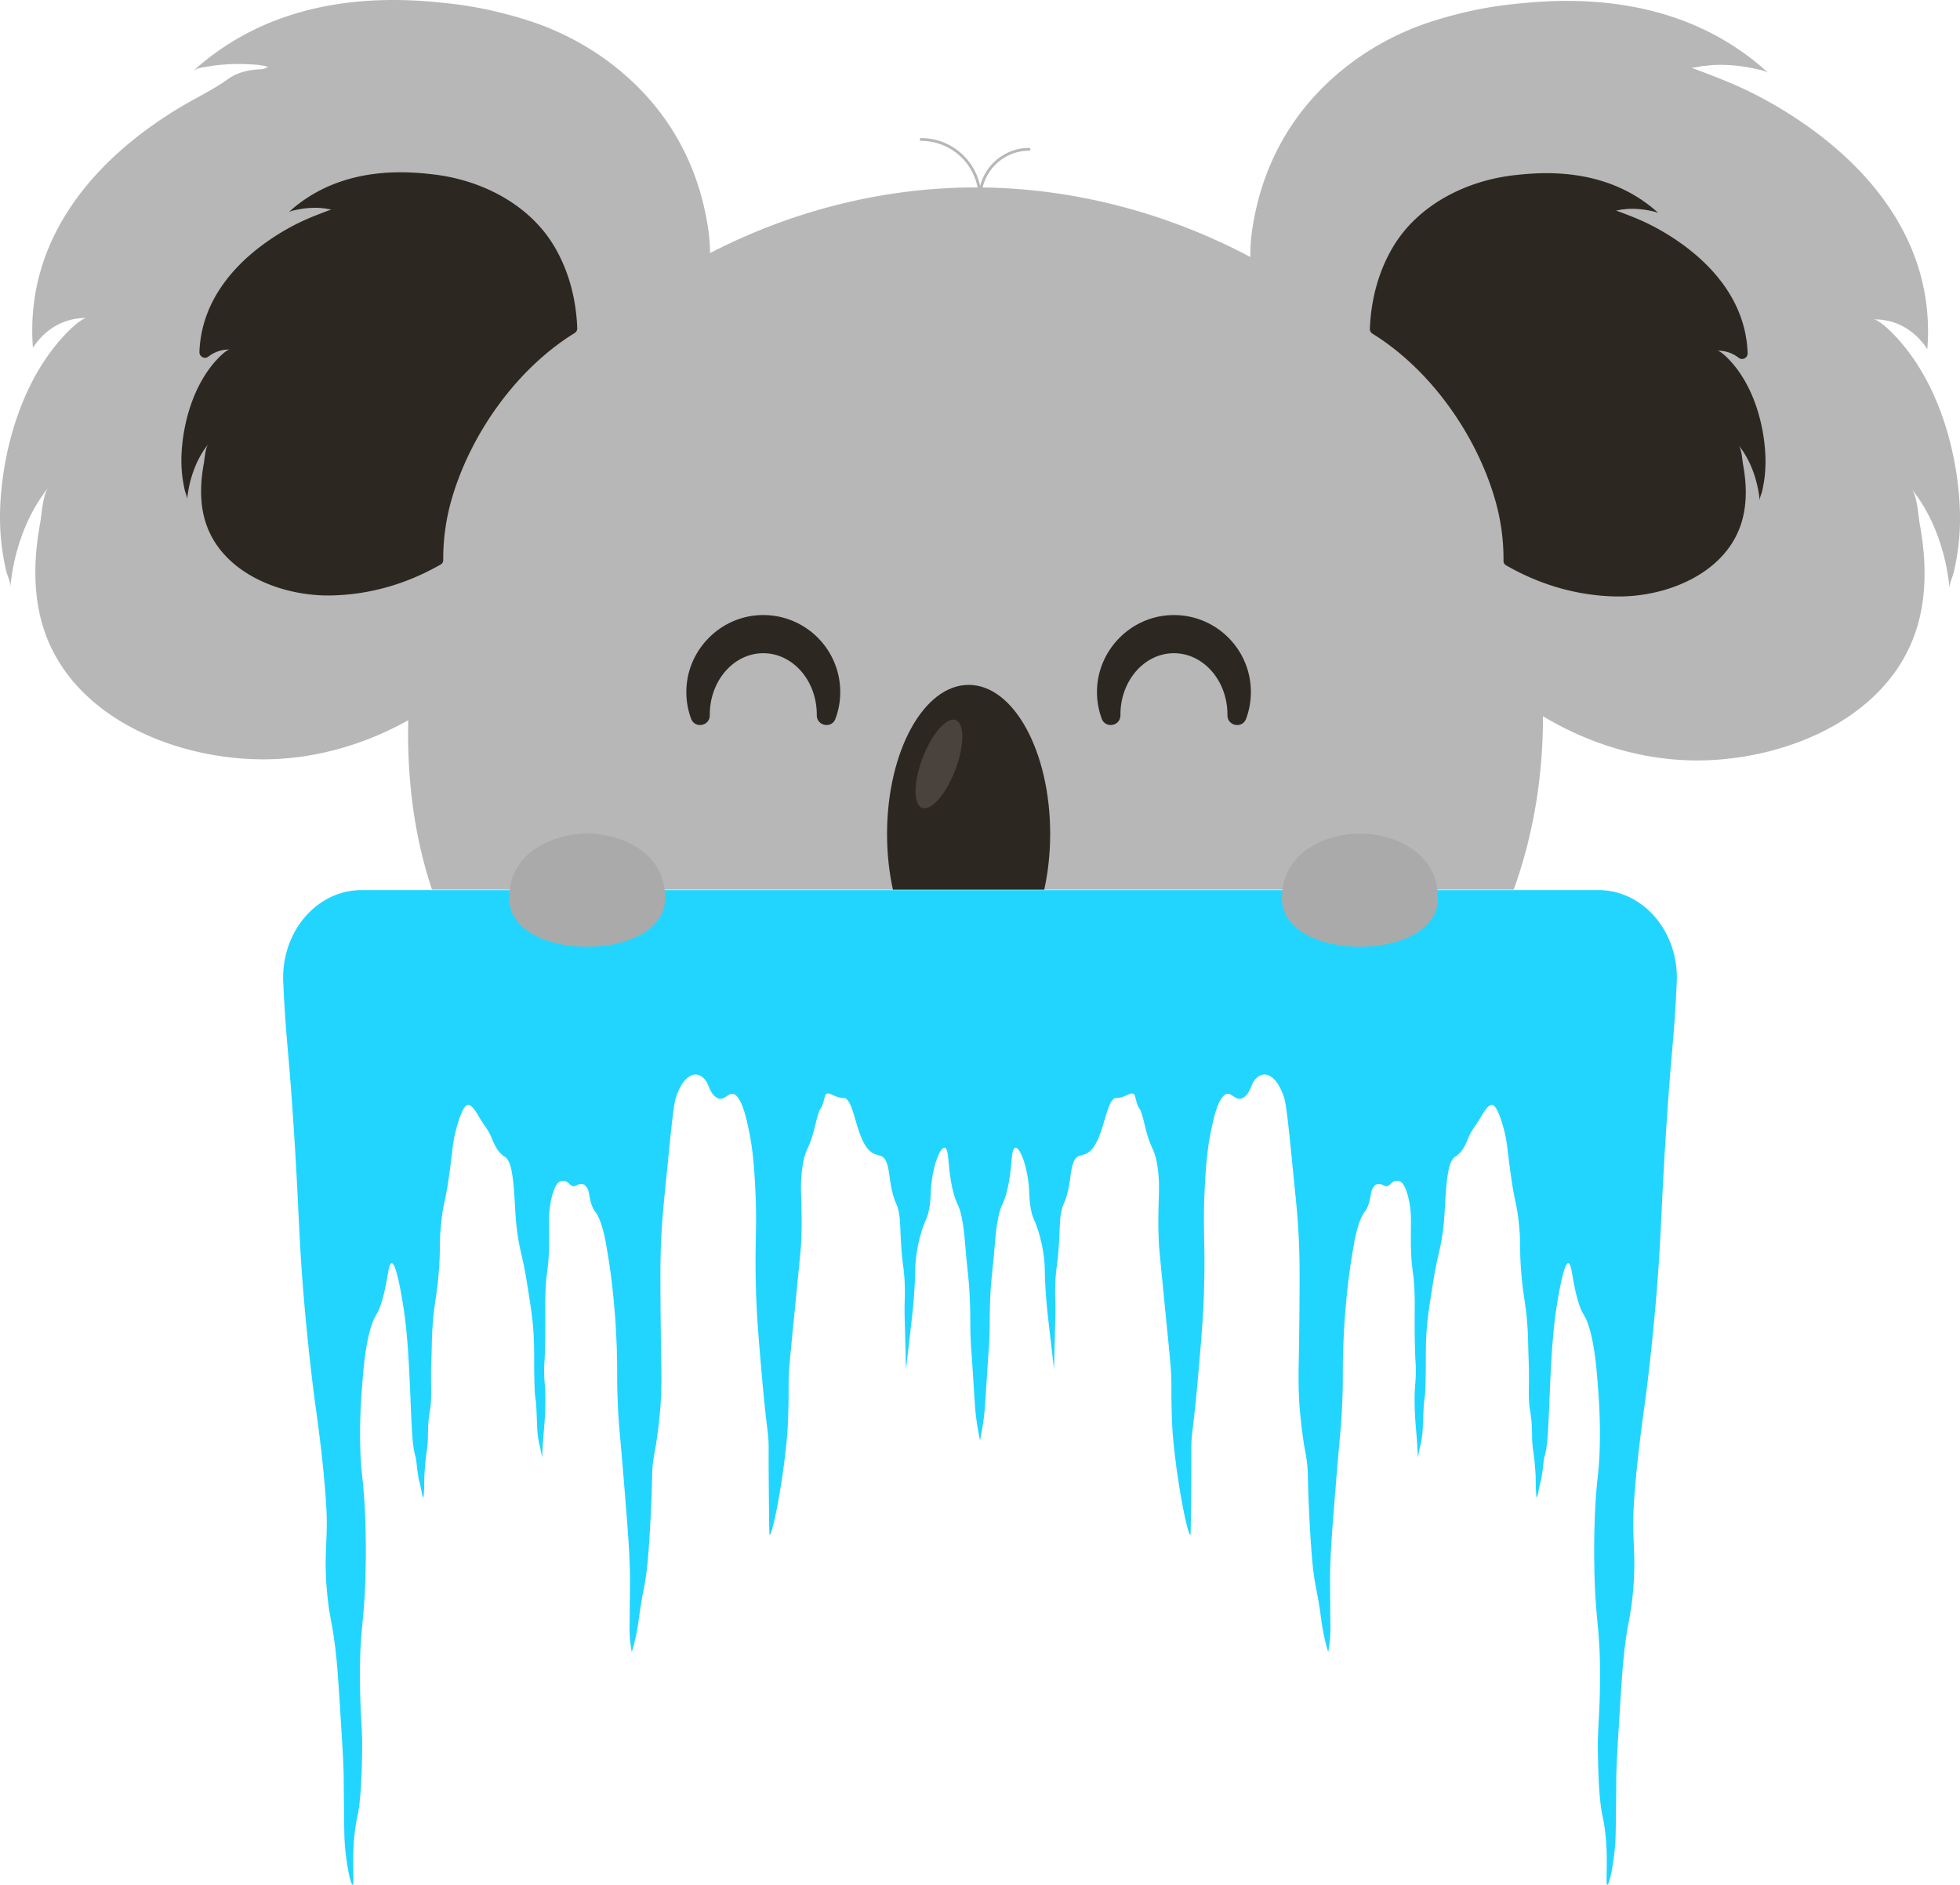 <?xml version="1.0" encoding="UTF-8"?>
<svg data-bbox="0 0 1407.671 1353.457" viewBox="0 0 1407.671 1353.457" xmlns="http://www.w3.org/2000/svg" data-type="ugc">
    <g>
        <g>
            <path d="M259.57 639.185c-32.148 0-57.782 30.142-56.14 66.098l.032.701c1.798 39.123 3.321 42.87 6.76 93.015 4.92 71.735 3.95 89.225 8.964 144.103 2.473 27.069 5.067 48.623 6.81 62.188 1.616 11.261 5.943 42.314 7.818 68.816.457 6.461.798 11.124.865 17.721.183 18.112-2.017 27.707.277 52.182 1.956 20.88 4.19 20.644 6.916 49.628.914 9.696 1.544 19.87 2.804 40.213 1.078 17.4 1.683 27.182 1.993 35.596.044 1.188.082 2.355.114 3.514.106 3.743.02 2.93.177 17.303.204 18.683.31 28.11.55 31.86 1.1 17.296 4.626 32.57 5.92 31.255 1.343-1.357-1.176-19.12 1.71-40.235 1.198-8.777 2.15-9.493 3.27-20.116.982-9.305 1.238-18.115 1.45-25.36.241-8.264.268-14.727.222-17.48-.224-12.82-1.328-20.866-1.527-42.372-.003-.303-.01-.554-.012-.865-.154-19.627.711-29.995 1.693-40.5.53-5.666 1.093-11.372 1.547-18.596.689-10.914.79-19.492.871-24.739.112-7.249.177-19.64-.416-34.62a546.156 546.156 0 0 0-.267-5.85c-1.063-20.907-2.613-23.28-3.188-42.204-.579-19.109.477-34.036 1.015-41.362 1.126-15.32 2.43-33.063 6.913-46.974 3.076-9.537 4.314-6.677 7.625-17.923 4.234-14.383 4.357-25.76 6.599-26.963 3.069-1.65 6.767 17.809 9.138 33.68 5.072 33.953 4.448 84.53 7.067 99.409.028.154.05.365.078.513.536 2.828 1.046 4.769 1.173 5.19.911 3.02.784 7.669 2.233 15.347.623 3.303.666 2.542 1.961 8.761.715 3.444.935 5.275 1.239 5.15.963-.399.845-13.14.953-15.306.325-6.47.943-12.802 1.838-18.746.722-4.792.694-10.107.816-15.256.132-5.54.81-9.32 1.548-14.274.682-4.58.733-10.028.67-14.984-.01-.79-.043-2.702-.058-5.507-.009-1.657-.004-2.92-.008-4.654-.002-1.54.016-3.359.076-5.754.112-4.427.192-4.81.343-10.472.21-7.936.15-10.113.619-17.066 1.25-18.547 2.822-19.906 4.4-38.58 1.619-19.155.157-20.015 1.8-36.052 1.591-15.545 2.877-13.9 5.708-34.385 2.955-21.39 2.586-23.788 4.921-32.731 2.132-8.161 5.676-18.96 9.238-18.082 3.305.827 6.191 6.932 9.101 11.456 2.795 4.352 5.247 7.017 7.763 13.362 2.48 6.263 5.412 10.138 8.49 12.073 2.5 1.561 4.217 4.045 5.558 11.467 2.327 12.874 1.951 28.915 3.806 42.391 2.336 16.979 3.56 14.705 7.574 40.187 2.35 14.912 3.524 22.368 4.186 32.665.424 6.581.505 13.151.483 19.836-.013 4.373.036 8.746.131 13.109.05 2.237.112 4.467.185 6.692.08 2.46.148 3.939.351 5.752.16 1.423.26 1.778.437 3.088.168 1.233.303 2.583.514 6.792.269 5.329.244 6.983.545 12.605 0 0 .062 1.288.132 2.34.577 8.547 2.087 11.147 3.4 19.686.305-7.123.706-12.82 1.025-16.804.396-4.923.739-8.102 1.03-13.911.108-2.153.29-5.791.321-9.99.07-9.61-.727-11.839-.9-20.38-.13-6.34.303-5.51.643-18.218.223-8.345.206-15.027.193-20.182-.023-9.054-.188-15.783.34-23.995.193-2.998.424-5.548.424-5.548.4-3.893.874-5.982 1.386-12.058.362-4.304.509-7.847.544-10.915.172-14.976-.276-17.328.171-24.016.7-10.472 4.049-21.001 7.448-22.393 1.478-.61 3.58-1.103 5.614.462 1.443 1.107 2.392 2.708 4.225 2.874 1.25.115 1.636-.552 2.985-1.032 1.654-.592 4.662-1.658 6.915 2.335 1.947 3.448 1.1 6.725 3.5 12.804 1.92 4.861 2.779 3.562 5.206 9.4 1.458 3.507 2.378 6.933 2.915 8.959 1.488 5.606 2.22 10.826 3.053 15.657 2.33 13.523 3.937 27.786 5.16 42.694.388 4.739.78 10.648 1.156 19.04 1.09 24.402.022 24.711 1.07 47.773.756 16.58 1.376 17.931 4.463 56.126 2.331 28.848 3.496 43.272 3.94 56.135.454 13.132.213 16.712.156 29.265-.076 16.731-.396 20.153.14 26.051.38 4.171.907 7.363 1.267 9.309.982-3.137 2.44-8.29 3.777-15.484 1.118-6.009 1.225-8.445 2.56-17.04 1.73-11.13 2.36-12.248 3.561-20.013 1.297-8.401 1.77-14.93 2.499-24.977.912-12.574 1.882-31.864 2.197-47.23.064-3.122.129-6.315.564-10.504.562-5.422 1.7-10.128 2.477-15.266 1.2-7.947 2.127-15.993 2.842-24.379 1.335-15.66.71-30.9.477-46.749a3920.84 3920.84 0 0 1-.338-34.209c-.11-17.694-.111-29.623.753-45.265.536-9.714 1.196-17.075 2.491-30.067 4.078-40.88 6-61.443 7.863-67.07 5.293-15.998 13.867-19.844 20.075-13.676 3.897 3.875 3.44 8.692 7.609 12.555 7.455 6.911 10.45-6.624 16.48.717 4.484 5.459 7.02 18.044 8.607 25.933 2.087 10.364 3.09 20.65 3.853 33.278 2.077 34.325-.102 40.825.773 76.494.512 20.869 1.894 36.703 4.468 66.187 3.569 40.896 4.877 38.37 4.719 52.781-.118 10.726.402 59.416.563 59.638 1.615 2.181 8.28-29.775 11.672-60.547.96-8.718 1.417-15.147 1.644-20.628.494-11.988.464-20.588.449-25.114-.04-11.574.668-16.587 5.041-61.025 2.554-25.944 3.83-38.918 3.965-41.934 1.35-30.11-1.583-38.508 1.049-55.415 2.205-14.17 4.602-10.447 9.136-29.573 4.274-18.041 3.329-6.23 6.862-20.386 1.352-5.415 6.644 1.111 13.311 1.037 8.142-.092 8.688 30.766 20.074 38.95 5.306 3.822 9.338.1 11.85 10.402 1.511 6.194 1.465 13.318 4.31 22.194 1.58 4.927 2.225 4.707 3.26 9.205 1.454 6.317 1.18 11.107 1.837 22.619 1.055 18.473 2.457 18.314 2.772 32.623.208 9.354-.37 10.368-.135 20.161l.968 38.907 4.24-36.836c.216-1.887.907-8.05 1.545-16.595 1.318-17.706.421-19.1 1.55-27.852 1.494-11.575 4.424-19.688 5.193-21.816 1.857-5.142 2.925-6.18 4.028-11.76 1.237-6.26 1.086-10.991 1.506-16.314 1.286-16.278 7.36-31.086 10.546-27.591 2.59 2.835 1.237 15.54 5.447 31.555 2.551 9.707 3.722 7.6 5.867 17.484 1.603 7.39 2.307 16.233 3.005 24.683.55 6.667 1.309 13.137 1.937 19.735.759 7.965 1.138 16.106 1.261 24.374.146 9.766-.048 16.882.894 28.506.708 8.731 2.123 33.256 2.69 40.282.937 11.63 3.455 22.914 3.458 22.828.002.086 2.52-11.198 3.457-22.828.567-7.026 1.982-31.55 2.69-40.282.942-11.624.748-18.74.894-28.506.123-8.268.502-16.41 1.26-24.374.63-6.598 1.389-13.068 1.939-19.735.697-8.45 1.402-17.293 3.005-24.683 2.144-9.885 3.315-7.777 5.866-17.484 4.21-16.015 2.857-28.72 5.447-31.555 3.186-3.495 9.26 11.313 10.546 27.59.42 5.324.269 10.055 1.507 16.315 1.102 5.58 2.17 6.618 4.027 11.76.77 2.128 3.7 10.24 5.193 21.816 1.13 8.751.232 10.146 1.55 27.852.638 8.545 1.329 14.708 1.545 16.595l4.24 36.836.968-38.907c.235-9.793-.343-10.807-.135-20.16.315-14.31 1.717-14.151 2.772-32.624.657-11.513.383-16.302 1.838-22.619 1.034-4.498 1.679-4.278 3.258-9.205 2.846-8.876 2.8-16 4.31-22.194 2.513-10.302 6.545-6.58 11.852-10.401 11.385-8.185 11.931-39.043 20.073-38.95 6.667.073 11.959-6.453 13.312-1.038 3.532 14.156 2.587 2.345 6.861 20.386 4.534 19.126 6.931 15.402 9.136 29.573 2.632 16.907-.301 25.305 1.05 55.415.134 3.016 1.41 15.99 3.964 41.934 4.373 44.438 5.081 49.451 5.041 61.025-.015 4.526-.045 13.126.45 25.114.226 5.481.683 11.91 1.644 20.628 3.391 30.772 10.056 62.728 11.67 60.547.162-.222.682-48.912.564-59.638-.157-14.41 1.15-11.885 4.72-52.781 2.574-29.484 3.955-45.318 4.467-66.187.875-35.669-1.303-42.169.773-76.494.763-12.628 1.766-22.914 3.853-33.278 1.588-7.889 4.123-20.474 8.608-25.933 6.03-7.341 9.024 6.194 16.48-.717 4.168-3.863 3.711-8.68 7.608-12.555 6.208-6.168 14.782-2.322 20.075 13.675 1.864 5.628 3.785 26.19 7.863 67.071 1.295 12.992 1.955 20.353 2.491 30.067.864 15.642.864 27.571.753 45.265a3920.45 3920.45 0 0 1-.338 34.209c-.233 15.85-.858 31.089.477 46.75.715 8.385 1.643 16.431 2.842 24.378.777 5.138 1.915 9.844 2.477 15.266.435 4.19.5 7.382.564 10.504.316 15.366 1.286 34.656 2.197 47.23.728 10.047 1.202 16.576 2.5 24.977 1.2 7.765 1.83 8.884 3.56 20.012 1.335 8.596 1.442 11.032 2.56 17.04 1.338 7.195 2.795 12.348 3.777 15.485.36-1.946.888-5.138 1.267-9.309.536-5.898.216-9.32.14-26.05-.057-12.554-.298-16.134.156-29.266.444-12.863 1.609-27.287 3.94-56.135 3.087-38.195 3.707-39.546 4.462-56.126 1.049-23.062-.018-23.371 1.07-47.772.377-8.393.769-14.302 1.158-19.04 1.222-14.91 2.829-29.172 5.16-42.695.833-4.83 1.564-10.05 3.052-15.657.538-2.026 1.457-5.452 2.915-8.958 2.427-5.84 3.285-4.54 5.206-9.4 2.4-6.08 1.553-9.357 3.5-12.805 2.253-3.993 5.261-2.927 6.915-2.335 1.35.48 1.736 1.147 2.985 1.032 1.833-.166 2.783-1.767 4.225-2.874 2.035-1.565 4.136-1.072 5.614-.462 3.4 1.392 6.748 11.921 7.448 22.393.447 6.688-.001 9.04.171 24.016.035 3.068.182 6.611.544 10.915.512 6.076.987 8.165 1.387 12.058 0 0 .23 2.55.423 5.548.528 8.212.363 14.94.34 23.995-.013 5.155-.03 11.837.193 20.182.34 12.708.772 11.877.643 18.218-.173 8.541-.97 10.77-.9 20.38.031 4.199.213 7.837.321 9.99.292 5.809.634 8.988 1.03 13.91.32 3.984.72 9.682 1.026 16.805 1.312-8.54 2.822-11.139 3.399-19.686.07-1.052.132-2.34.132-2.34.3-5.622.276-7.276.545-12.605.211-4.209.347-5.559.514-6.792.177-1.31.278-1.665.437-3.088.203-1.813.272-3.293.351-5.752.073-2.225.135-4.455.185-6.692.095-4.363.144-8.736.13-13.11-.02-6.684.06-13.254.484-19.835.662-10.297 1.837-17.753 4.186-32.665 4.014-25.482 5.238-23.208 7.575-40.187 1.854-13.476 1.478-29.517 3.805-42.39 1.341-7.423 3.057-9.907 5.558-11.468 3.078-1.935 6.01-5.81 8.49-12.073 2.516-6.345 4.968-9.01 7.763-13.362 2.91-4.524 5.796-10.629 9.101-11.456 3.563-.879 7.106 9.921 9.238 18.082 2.335 8.943 1.966 11.341 4.92 32.73 2.832 20.486 4.118 18.84 5.71 34.386 1.642 16.037.18 16.897 1.8 36.052 1.578 18.674 3.15 20.033 4.4 38.58.468 6.953.407 9.13.618 17.066.15 5.662.231 6.045.343 10.472.06 2.395.078 4.214.076 5.754-.003 1.735 0 2.997-.008 4.654-.015 2.805-.048 4.718-.058 5.507-.063 4.956-.012 10.404.67 14.984.738 4.953 1.416 8.733 1.548 14.274.123 5.149.095 10.464.816 15.256.895 5.944 1.514 12.276 1.838 18.746.108 2.166-.01 14.907.954 15.306.303.125.523-1.706 1.238-5.15 1.295-6.22 1.338-5.458 1.961-8.761 1.45-7.678 1.322-12.328 2.233-15.347.127-.421.638-2.362 1.173-5.19.028-.148.05-.36.078-.513 2.62-14.879 1.996-65.456 7.067-99.408 2.371-15.872 6.07-35.33 9.138-33.68 2.242 1.202 2.365 12.579 6.6 26.962 3.31 11.246 4.549 8.386 7.624 17.923 4.483 13.911 5.787 31.654 6.913 46.974.538 7.326 1.594 22.253 1.015 41.362-.575 18.924-2.125 21.297-3.188 42.205a538.023 538.023 0 0 0-.266 5.848 634.732 634.732 0 0 0-.417 34.621c.08 5.247.182 13.825.87 24.74.456 7.223 1.018 12.929 1.548 18.594.982 10.506 1.847 20.874 1.693 40.501-.002.311-.009.562-.012.865-.198 21.506-1.303 29.552-1.527 42.372-.046 2.753-.019 9.216.222 17.48.212 7.245.468 16.055 1.45 25.36 1.12 10.623 2.072 11.339 3.27 20.116 2.886 21.116.367 38.878 1.71 40.235 1.295 1.315 4.82-13.96 5.921-31.255.238-3.75.345-13.177.55-31.86.156-14.373.07-13.56.176-17.303.033-1.159.07-2.326.114-3.514.31-8.414.915-18.197 1.993-35.596 1.26-20.343 1.89-30.517 2.804-40.213 2.726-28.984 4.96-28.748 6.916-49.628 2.294-24.475.094-34.07.277-52.182.067-6.597.408-11.26.865-17.72 1.875-26.503 6.203-57.556 7.819-68.817 1.742-13.565 4.336-35.12 6.81-62.188 5.014-54.878 4.043-72.368 8.963-144.103 3.439-50.145 4.963-53.892 6.76-93.015l.032-.7c1.642-35.957-23.992-66.1-56.14-66.1H259.57Z" fill="#22d5ff"/>
            <g>
                <g>
                    <path d="M1407.127 357.848c-3.186-42.861-18.747-90.855-50.516-121.088-1.986-1.89-8.282-7.443-11.017-7.39 3.802-.072 8.795.31 14.294 2.103 14.067 4.586 21.688 15.217 24.308 19.3 6.137-77.561-43.45-135.796-106.355-173.38a289.777 289.777 0 0 0-24.947-13.31c-12.33-5.817-25.053-10.513-37.767-15.341.145-.031.29-.063.435-.092.325 0 .706-.146 1.026-.21 2.153 0 4.556-.82 6.71-1.093 2.135.001 4.242-.484 6.37-.608 7.484-.435 15.086-.031 22.497 1.08 3.213.47 6.388 1.1 9.557 1.805 2.717.604 5.487 1.159 7.946 2.525-7.21-6.755-15.114-12.79-23.355-18.228-62.347-41.133-133.73-33.764-161.237-30.787-18.807 2.035-37.48 6.216-55.503 11.866-42.952 13.455-81.737 41.874-105.388 80.403-9.972 16.242-17.261 34.114-21.604 52.669-2.91 12.433-4.81 24.522-4.55 36.486-59.556-31.573-126.948-49.657-195.47-49.958-67.833-.298-133.962 16.861-192.6 47.127-.022-11.137-1.837-22.401-4.525-33.963-4.314-18.56-11.575-36.444-21.522-52.702-23.592-38.565-62.333-67.044-105.264-80.567-18.015-5.675-36.68-9.884-55.484-11.95-27.503-3.02-98.875-10.5-161.284 30.538-8.25 5.425-16.164 11.447-23.384 18.192 2.713-2.535 6.838-2.798 10.337-3.387 2.344-.395 4.683-.828 7.048-1.075 7.194-.75 14.456-1.087 21.69-.709 5.083.266 10.125.357 15.016 1.94-1.584.75-3.186 1.578-4.965 1.657-8.454.38-16.835 2.02-23.697 6.971-10.749 7.755-22.48 13.19-33.64 19.835-62.965 37.485-112.64 95.644-106.624 173.214 2.626-4.078 10.263-14.697 24.339-19.263 5.501-1.783 10.494-2.159 14.297-2.082-2.736-.056-9.04 5.487-11.028 7.375C19.455 265.935 3.818 313.905.566 356.761c-.982 12.941-.743 25.935 1.164 38.787.7 4.717 1.584 9.408 2.639 14.06.78 3.44 3.297 8.504 3.114 11.968 0 0 2.147-40.486 27.312-71.457-4.117 5.067-4.768 19.007-5.942 25.401-1.608 8.766-2.753 17.626-3.225 26.527-.912 17.251.705 34.757 6.316 51.167 21.896 64.03 97.629 93.068 160.249 92.035 35.418-.588 70.177-10.83 101.022-28.044-.846 35.98 2.728 78.912 17.054 121.639h776.858c14.733-40.704 21.153-83.664 21.023-124.534 32.291 19.386 69.291 31.045 107.06 31.729 62.618 1.13 138.396-27.79 160.39-91.786 5.637-16.402 7.28-33.904 6.395-51.157-.458-8.903-1.59-17.764-3.184-26.532-1.162-6.396-1.793-20.338-5.902-25.41 25.117 31.01 27.202 71.497 27.202 71.497-.178-3.462 2.346-8.522 3.132-11.962a188.988 188.988 0 0 0 2.661-14.055c1.927-12.85 2.185-25.843 1.223-38.786Z" fill="#b7b7b7"/>
                    <g>
                        <path d="M324.331 358.661c13.431-46.693 46.468-93.679 88.343-119.478 1.219-.751 1.962-2.083 1.908-3.514-.766-20.382-5.844-40.524-16.158-58.169-18.138-31.03-53.177-48.53-88.047-52.359-15.328-1.683-55.105-5.852-89.887 17.02-4.598 3.022-9.008 6.38-13.032 10.138 1.372-.76 2.916-1.067 4.43-1.4a72.673 72.673 0 0 1 5.328-.998c4.132-.613 8.369-.832 12.54-.584 1.185.072 2.359.344 3.549.345 1.2.155 2.54.613 3.739.614.178.037.39.118.571.118l.242.053c-7.09 2.679-14.184 5.285-21.061 8.517a161.07 161.07 0 0 0-13.915 7.397c-32.286 19.223-58.304 48.196-59.645 86.379-.119 3.4 3.737 5.432 6.424 3.344a24.087 24.087 0 0 1 7.362-3.923 24.253 24.253 0 0 1 7.968-1.16c-1.524-.031-5.038 3.06-6.146 4.11-17.731 16.823-26.446 43.557-28.258 67.44-.548 7.213-.415 14.456.648 21.62.39 2.628.883 5.242 1.471 7.835.435 1.916 1.837 4.739 1.735 6.668 0 0 1.197-22.564 15.222-39.822-2.294 2.823-2.658 10.591-3.311 14.154-.897 4.887-1.535 9.824-1.798 14.785-.508 9.615.393 19.371 3.52 28.517 12.203 35.685 54.41 51.868 89.31 51.292 27.818-.46 53.977-8.186 77.238-21.181l1.859-1.039a3.645 3.645 0 0 0 1.86-3.226c-.117-14.737 1.97-29.515 5.991-43.493Z" fill="#2d2722"/>
                        <path d="M1073.89 359.24c-13.359-46.714-46.322-93.75-88.157-119.614-1.218-.753-1.96-2.086-1.903-3.517.797-20.38 5.907-40.515 16.248-58.143 18.186-31.004 53.252-48.45 88.127-52.223 15.331-1.66 55.114-5.768 89.861 17.158 4.593 3.03 8.999 6.394 13.017 10.158-1.37-.762-2.915-1.071-4.43-1.406a72.674 72.674 0 0 0-5.325-1.006c-4.13-.62-8.367-.845-12.538-.604-1.186.07-2.36.34-3.55.34-1.2.152-2.54.61-3.74.608-.179.036-.39.117-.572.117l-.242.053c7.085 2.69 14.176 5.306 21.048 8.55a161.07 161.07 0 0 1 13.903 7.418c32.257 19.272 58.23 48.286 59.512 86.47.114 3.401-3.746 5.427-6.429 3.335a24.087 24.087 0 0 0-7.356-3.935 24.253 24.253 0 0 0-7.966-1.173c1.524-.028 5.033 3.068 6.139 4.12 17.706 16.85 26.379 43.598 28.154 67.485.537 7.213.392 14.455-.681 21.618a105.312 105.312 0 0 1-1.484 7.833c-.438 1.915-1.844 4.736-1.745 6.666 0 0-1.162-22.566-15.16-39.847 2.29 2.827 2.641 10.596 3.29 14.16.888 4.888 1.519 9.826 1.774 14.787.493 9.617-.422 19.371-3.564 28.512-12.258 35.666-54.49 51.784-89.39 51.154-27.817-.503-53.963-8.27-77.204-21.3l-1.857-1.042a3.645 3.645 0 0 1-1.855-3.229c.14-14.737-1.926-29.519-5.925-43.502Z" fill="#2d2722"/>
                    </g>
                    <path d="M603.458 496.94c0-31.69-26.673-57.15-58.794-55.153-28.142 1.749-50.776 25.11-51.702 53.292-.243 7.391.967 14.47 3.365 20.972 2.726 7.388 13.509 5.34 13.448-2.534l-.001-.391c0-24.325 17.202-44.046 38.42-44.046s38.421 19.721 38.421 44.046l-.001.392c-.06 7.854 10.712 9.934 13.435 2.567a55.104 55.104 0 0 0 3.409-19.144Z" fill="#2d2722"/>
                    <path d="M898.382 496.94c0-31.69-26.674-57.15-58.794-55.153-28.143 1.749-50.776 25.11-51.703 53.292-.243 7.391.967 14.47 3.366 20.972 2.725 7.388 13.508 5.34 13.448-2.534l-.001-.391c0-24.325 17.201-44.046 38.42-44.046s38.42 19.721 38.42 44.046v.392c-.06 7.854 10.712 9.934 13.435 2.567a55.104 55.104 0 0 0 3.409-19.144Z" fill="#2d2722"/>
                    <path d="M754.235 598.903c.045-59.12-26.144-107.066-58.496-107.09-32.352-.025-58.615 47.88-58.661 107-.01 14.157 1.496 27.66 4.219 40.031h108.675c2.73-12.345 4.252-25.815 4.263-39.941Z" fill="#2d2722"/>
                    <path fill="#49423d" d="M686.419 517.087c6.444 2.473 6.258 18.58-.417 35.98-6.675 17.398-17.31 29.497-23.755 27.025-6.444-2.472-6.258-18.58.417-35.979s17.31-29.498 23.755-27.026z"/>
                    <path d="M477.627 642.082c-1.227-28.491-28.575-43.101-55.916-43.595-27.34.494-54.688 15.104-55.915 43.595-2.369 25.28 26.774 37.845 55.915 37.801 29.142.044 58.285-12.52 55.916-37.801Z" fill="#aaaaaa"/>
                    <path d="M1032.616 642.082c-1.227-28.491-28.575-43.101-55.916-43.595-27.341.494-54.688 15.104-55.916 43.595-2.368 25.28 26.774 37.845 55.916 37.801 29.142.044 58.285-12.52 55.916-37.801Z" fill="#aaaaaa"/>
                    <g>
                        <path d="M703.836 142.457c0-23.386-18.924-42.31-42.31-42.31" fill="none" stroke="#b7b7b7" stroke-linecap="round" stroke-miterlimit="10" stroke-width="2"/>
                        <path d="M703.836 142.457c0-19.469 15.753-35.223 35.222-35.223" fill="none" stroke="#b7b7b7" stroke-linecap="round" stroke-miterlimit="10" stroke-width="2"/>
                    </g>
                </g>
            </g>
        </g>
    </g>
</svg>
